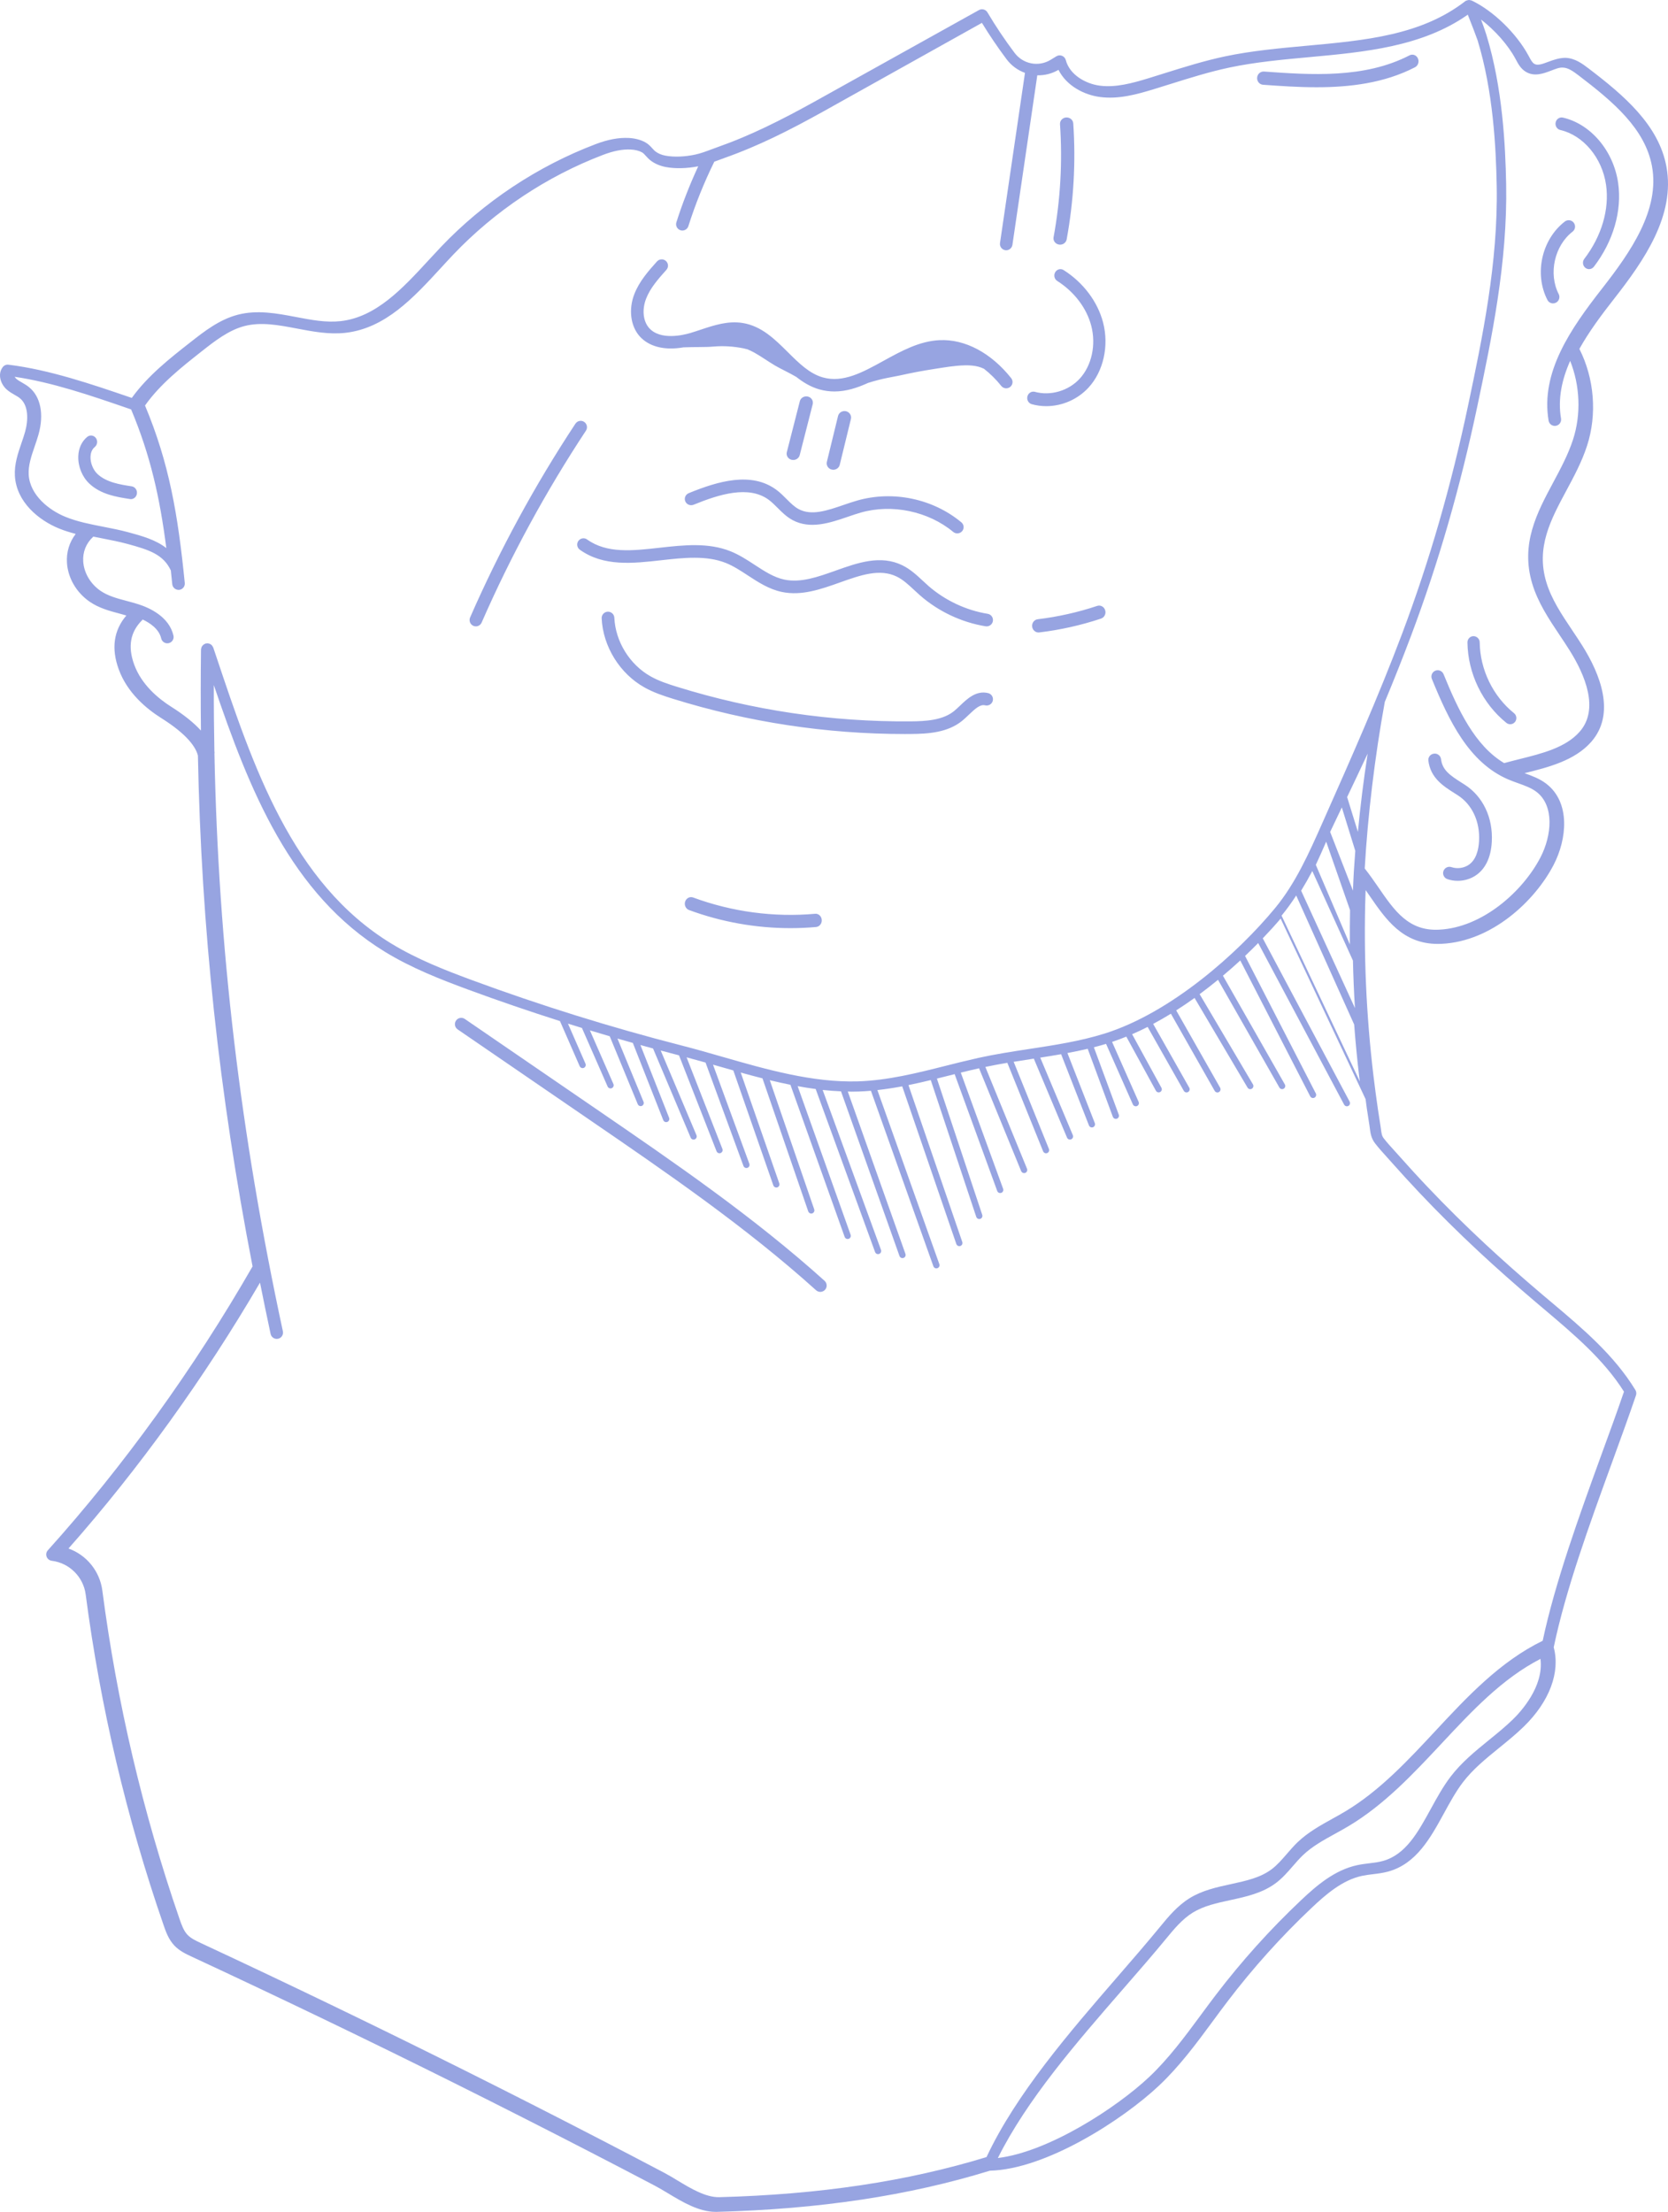 <?xml version="1.0" encoding="UTF-8"?>
<svg width="341px" height="452px" viewBox="0 0 341 452" version="1.1" xmlns="http://www.w3.org/2000/svg" xmlns:xlink="http://www.w3.org/1999/xlink">
    <title>Shape</title>
    <g id="Page-1" stroke="none" stroke-width="1" fill="none" fill-rule="evenodd" fill-opacity="0.5">
        <g id="Home" transform="translate(-1349, -984)" fill="#314AC4" fill-rule="nonzero">
            <path d="M1658.528,1129.745 C1659.071,1130.183 1659.155,1130.98 1658.729,1131.523 C1658.483,1131.837 1658.115,1132 1657.746,1132 C1657.475,1132 1657.197,1131.909 1656.964,1131.725 C1652.064,1127.771 1649.084,1121.627 1649,1115.281 C1648.994,1114.582 1649.543,1114.007 1650.235,1114 C1650.894,1114 1651.495,1114.549 1651.502,1115.248 C1651.579,1120.843 1654.204,1126.261 1658.528,1129.745 Z M1667.978,1010.565 C1672.695,1011.651 1676.541,1016.257 1677.335,1021.769 C1678.051,1026.757 1676.432,1032.268 1672.889,1036.895 C1672.456,1037.458 1672.547,1038.276 1673.089,1038.718 C1673.321,1038.906 1673.592,1039 1673.863,1039 C1674.231,1039 1674.592,1038.832 1674.844,1038.511 C1678.819,1033.321 1680.626,1027.079 1679.806,1021.387 C1678.864,1014.836 1674.225,1009.345 1668.52,1008.031 C1667.849,1007.876 1667.178,1008.319 1667.03,1009.016 C1666.881,1009.72 1667.307,1010.411 1667.978,1010.565 Z M1666.497,1046 C1666.698,1046 1666.899,1045.953 1667.094,1045.852 C1667.731,1045.523 1667.979,1044.736 1667.657,1044.097 C1665.512,1039.923 1666.786,1034.202 1670.492,1031.338 C1671.062,1030.901 1671.169,1030.081 1670.727,1029.509 C1670.291,1028.938 1669.473,1028.83 1668.904,1029.274 C1664.171,1032.931 1662.609,1039.963 1665.344,1045.287 C1665.572,1045.745 1666.028,1046 1666.497,1046 Z M1375.753,1086 C1376.367,1086 1376.897,1085.532 1376.987,1084.875 C1377.084,1084.157 1376.613,1083.493 1375.928,1083.384 C1373.628,1083.032 1370.773,1082.591 1368.938,1080.877 C1368.04,1080.037 1367.465,1078.62 1367.504,1077.346 C1367.523,1076.743 1367.691,1075.903 1368.376,1075.347 C1368.918,1074.9 1369.022,1074.08 1368.595,1073.504 C1368.169,1072.935 1367.381,1072.833 1366.838,1073.274 C1365.708,1074.195 1365.055,1075.612 1365.003,1077.258 C1364.939,1079.325 1365.804,1081.46 1367.271,1082.835 C1369.661,1085.078 1372.937,1085.573 1375.566,1085.98 C1375.631,1085.993 1375.695,1086 1375.753,1086 Z M1683.336,1268.056 C1683.536,1268.383 1683.576,1268.782 1683.456,1269.142 C1681.984,1273.45 1680.333,1277.984 1678.588,1282.779 C1673.914,1295.616 1669.086,1308.88 1666.636,1320.633 C1668.014,1325.72 1665.757,1331.746 1660.523,1336.833 C1658.925,1338.391 1657.174,1339.81 1655.483,1341.181 C1652.706,1343.439 1650.089,1345.563 1648.038,1348.259 C1646.62,1350.131 1645.388,1352.374 1644.203,1354.545 C1641.426,1359.606 1638.563,1364.839 1632.856,1366.444 C1631.778,1366.744 1630.692,1366.877 1629.647,1367.003 C1628.868,1367.097 1628.135,1367.19 1627.416,1367.343 C1623.414,1368.209 1620.025,1371.158 1617.162,1373.862 C1610.929,1379.741 1605.136,1386.187 1599.942,1393.012 C1598.937,1394.33 1597.951,1395.669 1596.966,1397.007 C1593.63,1401.535 1590.174,1406.216 1585.979,1410.171 C1578.435,1417.283 1562.76,1427.324 1551.367,1427.59 C1534.753,1432.704 1516.482,1435.454 1495.52,1436 C1495.447,1436 1495.374,1436 1495.294,1436 C1491.878,1436 1488.529,1433.989 1485.572,1432.211 C1484.633,1431.645 1483.754,1431.119 1482.922,1430.68 C1478.501,1428.356 1474.072,1426.052 1469.631,1423.761 C1460.555,1419.08 1451.34,1414.406 1442.237,1409.865 C1424.498,1401.022 1406.327,1392.28 1388.235,1383.87 C1387.043,1383.317 1385.698,1382.691 1384.652,1381.586 C1383.454,1380.327 1382.888,1378.696 1382.435,1377.384 C1374.871,1355.517 1369.517,1332.785 1366.514,1309.819 C1366.041,1306.237 1363.185,1303.4 1359.576,1302.948 C1359.096,1302.888 1358.697,1302.568 1358.53,1302.115 C1358.364,1301.662 1358.457,1301.156 1358.783,1300.804 C1374.205,1283.678 1388.668,1263.622 1400.633,1242.794 C1393.775,1207.456 1390.146,1173.564 1389.46,1138.4 C1389.047,1136.749 1387.376,1134.138 1381.949,1130.729 C1378.959,1128.851 1375.031,1125.602 1373.279,1120.795 C1371.708,1116.506 1372.247,1112.811 1374.831,1109.781 C1374.398,1109.661 1373.965,1109.528 1373.526,1109.415 C1371.402,1108.849 1369.198,1108.263 1367.287,1106.931 C1364.623,1105.08 1362.905,1102.137 1362.692,1099.061 C1362.539,1096.857 1363.178,1094.793 1364.477,1093.108 C1363.338,1092.808 1362.206,1092.462 1361.101,1092.016 C1356.919,1090.318 1352.351,1086.596 1352.045,1081.229 C1351.912,1078.852 1352.664,1076.655 1353.39,1074.537 C1353.649,1073.778 1353.916,1073.019 1354.129,1072.247 C1354.795,1069.883 1354.868,1066.84 1353.07,1065.382 C1352.764,1065.129 1352.384,1064.909 1351.978,1064.682 C1351.465,1064.389 1350.886,1064.057 1350.373,1063.597 C1349.115,1062.478 1348.462,1060.468 1349.554,1059.029 C1349.834,1058.663 1350.28,1058.463 1350.74,1058.53 C1359.076,1059.542 1367.859,1062.552 1375.61,1065.202 L1375.943,1065.315 C1379.252,1060.741 1383.68,1057.265 1387.975,1053.902 C1390.725,1051.745 1393.848,1049.294 1397.617,1048.316 C1401.606,1047.277 1405.627,1048.043 1409.516,1048.782 C1412.692,1049.388 1415.689,1049.96 1418.665,1049.621 C1425.89,1048.808 1431.323,1042.922 1436.571,1037.229 C1437.436,1036.29 1438.302,1035.351 1439.161,1034.446 C1447.95,1025.23 1458.891,1017.966 1470.803,1013.444 C1473.3,1012.499 1475.497,1012.093 1477.522,1012.193 C1478.82,1012.259 1479.959,1012.559 1480.911,1013.078 C1481.564,1013.431 1481.996,1013.917 1482.376,1014.337 C1482.582,1014.563 1482.775,1014.776 1482.969,1014.929 C1483.515,1015.355 1484.24,1015.668 1485.073,1015.815 C1486.804,1016.134 1489.021,1016.048 1491.159,1015.582 C1492.244,1015.349 1493.296,1014.956 1494.415,1014.536 C1494.808,1014.39 1495.201,1014.243 1495.593,1014.104 C1497.345,1013.484 1499.096,1012.812 1500.814,1012.086 C1503.83,1010.821 1507.04,1009.289 1510.616,1007.418 C1513.832,1005.727 1517.068,1003.916 1520.197,1002.165 L1549.13,986.058 C1549.742,985.725 1550.508,985.924 1550.868,986.524 C1552.552,989.367 1554.417,992.143 1556.408,994.794 C1558.152,997.117 1561.322,997.73 1563.785,996.225 L1564.971,995.499 C1565.317,995.286 1565.75,995.253 1566.123,995.406 C1566.502,995.559 1566.782,995.879 1566.888,996.278 C1567.694,999.361 1571.057,1001.146 1573.833,1001.505 C1577.09,1001.925 1580.426,1001.019 1583.848,999.974 C1584.927,999.641 1585.999,999.308 1587.071,998.969 C1591.086,997.71 1595.241,996.412 1599.456,995.519 C1604.87,994.381 1610.57,993.855 1616.083,993.355 C1628.155,992.25 1639.555,991.211 1648.538,984.253 C1648.584,984.22 1648.631,984.186 1648.677,984.16 C1648.704,984.14 1648.744,984.146 1648.771,984.133 C1648.877,984.08 1648.984,984.053 1649.104,984.033 C1649.157,984.02 1649.217,984 1649.283,984 C1649.397,984 1649.51,984.02 1649.623,984.053 C1649.676,984.067 1649.736,984.06 1649.789,984.08 C1649.803,984.087 1649.816,984.1 1649.829,984.107 C1649.843,984.113 1649.856,984.113 1649.869,984.113 C1654.257,986.191 1659.032,990.825 1661.489,995.386 L1661.595,995.579 C1661.922,996.192 1662.228,996.771 1662.641,997.031 C1663.293,997.437 1664.172,997.144 1665.551,996.625 C1666.596,996.232 1667.781,995.826 1669.013,995.819 C1670.971,995.866 1672.562,997.071 1673.721,997.956 C1680.939,1003.443 1688.11,1009.516 1689.682,1018.065 C1691.513,1028.033 1685.107,1037.236 1678.961,1045.086 C1676.371,1048.389 1673.834,1051.798 1671.883,1055.3 C1674.939,1061.326 1675.539,1068.684 1673.448,1075.103 C1672.389,1078.366 1670.771,1081.369 1669.213,1084.272 C1666.01,1090.232 1662.994,1095.865 1665.111,1102.923 C1666.177,1106.465 1668.247,1109.555 1670.438,1112.824 C1671.124,1113.85 1671.81,1114.868 1672.462,1115.907 C1676.118,1121.713 1679.401,1129.85 1674.274,1135.637 C1670.898,1139.452 1665.471,1140.81 1660.67,1142.002 C1662.181,1142.542 1663.746,1143.108 1665.111,1144.153 C1670.085,1147.975 1669.373,1155.433 1666.616,1160.746 C1662.761,1168.171 1653.958,1176.381 1643.743,1176.873 C1643.477,1176.887 1643.217,1176.893 1642.958,1176.893 C1635.76,1176.893 1632.33,1171.906 1629.008,1167.079 C1628.741,1166.686 1628.462,1166.293 1628.189,1165.9 C1628.182,1166.153 1628.162,1166.413 1628.155,1166.666 C1627.756,1178.938 1628.302,1191.429 1629.78,1203.788 C1630.053,1206.078 1630.366,1208.402 1630.699,1210.693 C1630.865,1211.818 1631.039,1212.936 1631.218,1214.055 C1631.258,1214.301 1631.285,1214.535 1631.318,1214.768 C1631.431,1215.647 1631.505,1216.126 1631.871,1216.599 C1632.517,1217.438 1633.263,1218.263 1633.988,1219.056 C1634.281,1219.375 1634.568,1219.695 1634.854,1220.015 C1636.818,1222.225 1638.823,1224.423 1640.827,1226.533 C1644.596,1230.509 1648.611,1234.477 1652.753,1238.326 C1656.302,1241.622 1660.097,1244.984 1664.365,1248.6 L1666.27,1250.205 C1672.522,1255.472 1678.995,1260.925 1683.336,1268.056 Z M1628.6,1138 C1627.207,1140.981 1625.807,1143.943 1624.4,1146.885 L1626.605,1154 C1627.095,1148.78 1627.767,1143.377 1628.6,1138 Z M1621.393,1153.04 L1621.106,1153.639 C1621.05,1153.763 1620.987,1153.88 1620.931,1154.004 L1625.593,1166 C1625.642,1164.723 1625.698,1163.426 1625.775,1162.097 C1625.775,1162.097 1625.775,1162.097 1625.775,1162.09 C1625.859,1160.709 1625.957,1159.302 1626.069,1157.875 L1623.318,1149 C1622.681,1150.349 1622.037,1151.698 1621.393,1153.04 Z M1618,1160.731 L1624.962,1177 C1624.943,1174.661 1624.955,1172.322 1625,1169.996 L1620.119,1156 C1619.438,1157.579 1618.738,1159.159 1618,1160.731 Z M1615,1166.017 L1626,1190 C1625.795,1186.759 1625.665,1183.526 1625.59,1180.298 L1617.283,1162 C1616.566,1163.359 1615.807,1164.698 1615,1166.017 Z M1611,1171.113 L1627,1205 C1626.967,1204.719 1626.92,1204.438 1626.886,1204.157 C1626.458,1200.566 1626.117,1196.968 1625.842,1193.363 L1613.991,1167 C1613.074,1168.418 1612.084,1169.795 1611,1171.113 Z M1651.781,988 C1652.406,989.654 1652.878,991.134 1652.885,991.168 C1656.179,1001.911 1656.758,1013.687 1656.911,1021.61 C1657.217,1037.634 1653.93,1053.219 1651.029,1066.97 C1647.509,1083.668 1643.064,1099.059 1637.435,1114.017 C1635.745,1118.505 1633.955,1122.986 1632.105,1127.434 C1630.056,1138.644 1628.605,1150.767 1628,1161.477 C1628.978,1162.717 1629.89,1164.018 1630.761,1165.285 C1634.075,1170.113 1636.963,1174.321 1643.231,1173.981 C1652.007,1173.554 1660.284,1166.232 1663.924,1159.216 C1666.279,1154.682 1666.765,1148.633 1663.139,1145.839 C1662.081,1145.026 1660.757,1144.552 1659.359,1144.052 C1658.674,1143.805 1657.995,1143.565 1657.33,1143.278 C1649.246,1139.804 1645.193,1131.228 1641.727,1122.746 C1641.461,1122.086 1641.773,1121.332 1642.432,1121.059 C1643.091,1120.792 1643.843,1121.105 1644.115,1121.766 C1647.083,1129.041 1650.496,1136.356 1656.505,1139.944 C1657.49,1139.671 1658.514,1139.411 1659.572,1139.144 C1664.243,1137.984 1669.074,1136.783 1671.928,1133.542 C1675.994,1128.941 1673.053,1121.939 1669.866,1116.871 C1669.227,1115.85 1668.555,1114.85 1667.883,1113.843 C1665.68,1110.556 1663.405,1107.155 1662.234,1103.233 C1659.812,1095.144 1663.225,1088.763 1666.532,1082.594 C1668.036,1079.787 1669.593,1076.879 1670.584,1073.832 C1672.261,1068.663 1672.021,1062.815 1669.999,1057.747 C1668.302,1061.568 1667.45,1065.496 1668.129,1069.53 C1668.249,1070.237 1667.776,1070.897 1667.071,1071.017 C1666.998,1071.031 1666.925,1071.037 1666.858,1071.037 C1666.239,1071.037 1665.694,1070.591 1665.587,1069.957 C1663.93,1060.074 1670.079,1051.205 1676.519,1042.969 C1682.315,1035.554 1688.37,1026.898 1686.726,1017.975 C1685.322,1010.32 1678.842,1004.832 1671.749,999.43 C1670.611,998.563 1669.579,997.843 1668.541,997.816 C1667.803,997.743 1666.945,998.116 1666.046,998.456 C1664.523,999.03 1662.626,999.743 1660.863,998.63 C1659.878,998.01 1659.346,997.009 1658.92,996.209 L1658.82,996.022 C1657.27,993.141 1654.589,990.154 1651.781,988 Z M1362.347,1089.606 C1364.813,1090.613 1367.42,1091.117 1370.174,1091.654 C1371.845,1091.977 1373.576,1092.319 1375.26,1092.776 C1378,1093.522 1380.794,1094.287 1383,1096 C1381.677,1085.683 1379.758,1077.079 1375.808,1067.67 L1375.106,1067.428 C1367.513,1064.815 1359.673,1062.122 1352,1061 C1352.08,1061.141 1352.194,1061.282 1352.328,1061.403 C1352.648,1061.692 1353.069,1061.934 1353.517,1062.189 C1353.992,1062.464 1354.486,1062.746 1354.954,1063.136 C1357.314,1065.064 1358.029,1068.67 1356.873,1072.788 C1356.645,1073.607 1356.365,1074.42 1356.084,1075.232 C1355.402,1077.22 1354.76,1079.101 1354.867,1080.995 C1355.108,1085.193 1359.045,1088.263 1362.347,1089.606 Z M1390.079,1133.294 C1390.019,1127.808 1390.019,1122.295 1390.092,1116.735 C1390.092,1116.722 1390.099,1116.709 1390.099,1116.695 C1390.106,1116.595 1390.132,1116.495 1390.165,1116.402 C1390.185,1116.342 1390.192,1116.275 1390.219,1116.215 C1390.272,1116.102 1390.345,1116.009 1390.431,1115.915 C1390.458,1115.889 1390.471,1115.855 1390.498,1115.829 C1390.591,1115.742 1390.704,1115.675 1390.824,1115.615 C1390.857,1115.595 1390.883,1115.575 1390.917,1115.562 C1390.937,1115.555 1390.95,1115.535 1390.97,1115.529 C1391.056,1115.502 1391.143,1115.509 1391.229,1115.495 C1391.289,1115.489 1391.342,1115.462 1391.402,1115.462 C1391.415,1115.462 1391.428,1115.469 1391.442,1115.469 C1391.535,1115.475 1391.615,1115.502 1391.701,1115.522 C1391.781,1115.542 1391.854,1115.549 1391.927,1115.582 C1392,1115.615 1392.053,1115.669 1392.12,1115.715 C1392.186,1115.769 1392.266,1115.809 1392.319,1115.869 C1392.366,1115.922 1392.399,1115.989 1392.432,1116.049 C1392.485,1116.129 1392.545,1116.209 1392.578,1116.302 C1392.585,1116.315 1392.592,1116.322 1392.598,1116.335 L1393.137,1117.935 C1400.788,1140.78 1408.698,1164.398 1428.946,1176.79 C1434.257,1180.036 1440.08,1182.296 1445.591,1184.329 C1459.523,1189.469 1473.888,1193.942 1488.28,1197.635 C1491.045,1198.341 1493.903,1199.161 1496.662,1199.955 C1505.755,1202.568 1515.155,1205.254 1524.394,1204.981 C1530.497,1204.787 1536.506,1203.274 1542.309,1201.808 C1544.483,1201.261 1546.736,1200.694 1548.976,1200.195 C1552.439,1199.428 1555.989,1198.888 1559.419,1198.361 C1564.524,1197.581 1569.809,1196.781 1574.788,1195.222 C1588.428,1190.962 1602.108,1178.736 1609.679,1169.564 C1613.874,1164.484 1616.619,1158.298 1619.278,1152.312 L1619.551,1151.699 C1625.088,1139.24 1630.805,1126.354 1635.684,1113.389 C1641.261,1098.557 1645.668,1083.298 1649.158,1066.733 C1652.029,1053.121 1655.28,1037.696 1654.981,1021.97 C1654.835,1014.204 1654.27,1002.679 1651.079,992.253 C1650.939,991.82 1649.796,988.8 1649.071,987 C1639.719,993.566 1627.993,994.639 1616.639,995.679 C1611.208,996.179 1605.591,996.692 1600.333,997.806 C1596.245,998.672 1592.164,999.952 1588.209,1001.192 C1587.132,1001.532 1586.055,1001.872 1584.971,1002.199 C1581.275,1003.332 1577.653,1004.312 1573.897,1003.825 C1570.66,1003.412 1567.024,1001.545 1565.395,998.272 C1564.032,999.072 1562.537,999.426 1561.061,999.386 L1555.976,1034.036 C1555.883,1034.676 1555.331,1035.142 1554.706,1035.142 C1554.646,1035.142 1554.58,1035.136 1554.52,1035.129 C1553.815,1035.022 1553.33,1034.369 1553.437,1033.663 L1558.542,998.892 C1557.093,998.366 1555.776,997.439 1554.779,996.106 C1552.991,993.719 1551.296,991.22 1549.741,988.673 L1521.948,1004.192 C1518.811,1005.952 1515.567,1007.778 1512.323,1009.485 C1508.687,1011.398 1505.423,1012.958 1502.339,1014.251 C1500.584,1014.991 1498.782,1015.691 1496.988,1016.324 C1496.609,1016.457 1496.23,1016.604 1495.851,1016.744 C1495.585,1016.844 1495.306,1016.937 1495.033,1017.037 C1492.946,1021.277 1491.158,1025.71 1489.729,1030.21 C1489.556,1030.756 1489.051,1031.109 1488.506,1031.109 C1488.373,1031.109 1488.246,1031.089 1488.113,1031.049 C1487.435,1030.829 1487.063,1030.11 1487.276,1029.43 C1488.512,1025.537 1490.021,1021.704 1491.743,1017.984 C1489.45,1018.431 1487.083,1018.497 1485.169,1018.144 C1483.926,1017.917 1482.809,1017.437 1481.938,1016.744 C1481.573,1016.451 1481.28,1016.131 1481.027,1015.851 C1480.748,1015.537 1480.509,1015.271 1480.243,1015.131 C1479.632,1014.798 1478.867,1014.604 1477.956,1014.558 C1476.308,1014.471 1474.453,1014.824 1472.3,1015.644 C1460.766,1020.037 1450.177,1027.09 1441.662,1036.036 C1440.811,1036.929 1439.96,1037.856 1439.103,1038.789 C1433.539,1044.835 1427.789,1051.088 1419.62,1052.014 C1416.256,1052.388 1412.932,1051.754 1409.709,1051.141 C1405.946,1050.428 1402.383,1049.748 1398.96,1050.634 C1395.716,1051.481 1392.824,1053.754 1390.278,1055.761 C1386.077,1059.067 1381.75,1062.487 1378.646,1066.866 C1383.578,1078.639 1385.379,1089.124 1386.775,1103.13 C1386.848,1103.836 1386.33,1104.47 1385.625,1104.543 C1385.585,1104.543 1385.539,1104.543 1385.499,1104.543 C1384.848,1104.543 1384.283,1104.043 1384.216,1103.383 C1384.123,1102.43 1384.023,1101.49 1383.924,1100.57 C1382.381,1097.297 1379.516,1096.364 1374.996,1095.137 C1373.408,1094.71 1371.732,1094.384 1370.117,1094.064 C1369.439,1093.931 1368.748,1093.797 1368.063,1093.657 C1368.043,1093.677 1368.037,1093.704 1368.017,1093.724 C1366.594,1095.037 1365.883,1096.824 1366.016,1098.77 C1366.175,1101.077 1367.478,1103.29 1369.499,1104.703 C1371.041,1105.776 1372.929,1106.283 1374.923,1106.809 C1375.721,1107.023 1376.525,1107.236 1377.31,1107.489 C1379.596,1108.223 1383.571,1110.029 1384.462,1113.882 C1384.622,1114.575 1384.189,1115.269 1383.498,1115.429 C1383.398,1115.449 1383.299,1115.462 1383.206,1115.462 C1382.621,1115.462 1382.089,1115.062 1381.956,1114.462 C1381.511,1112.549 1379.689,1111.316 1378.16,1110.596 C1378.134,1110.629 1378.121,1110.676 1378.087,1110.702 C1375.628,1113.136 1375.089,1116.115 1376.432,1119.808 C1377.934,1123.935 1381.398,1126.788 1384.043,1128.454 C1386.616,1130.081 1388.63,1131.701 1390.079,1133.294 Z M1663.925,1323 C1656.09,1327.048 1650.043,1333.524 1643.656,1340.353 C1637.928,1346.478 1632.007,1352.808 1624.697,1357.175 C1623.813,1357.699 1622.909,1358.203 1621.999,1358.701 C1619.567,1360.041 1617.261,1361.309 1615.374,1363.107 C1614.656,1363.791 1614.011,1364.534 1613.32,1365.33 C1612.283,1366.525 1611.214,1367.766 1609.878,1368.774 C1607.107,1370.871 1603.751,1371.594 1600.508,1372.298 C1597.71,1372.902 1595.072,1373.479 1592.839,1374.853 C1590.693,1376.18 1588.971,1378.264 1587.456,1380.108 C1584.712,1383.44 1581.775,1386.817 1578.664,1390.387 C1568.976,1401.529 1558.968,1413.036 1553,1425 C1563.42,1423.739 1577.289,1414.688 1583.894,1408.477 C1587.915,1404.694 1591.284,1400.122 1594.547,1395.703 C1595.537,1394.356 1596.534,1393.015 1597.544,1391.688 C1602.814,1384.78 1608.688,1378.25 1615.008,1372.291 C1618.118,1369.358 1621.826,1366.146 1626.471,1365.151 C1627.302,1364.972 1628.126,1364.872 1628.93,1364.773 C1629.92,1364.653 1630.857,1364.541 1631.741,1364.288 C1636.393,1362.981 1638.878,1358.455 1641.503,1353.664 C1642.733,1351.421 1644.009,1349.099 1645.544,1347.082 C1647.776,1344.149 1650.634,1341.826 1653.398,1339.583 C1655.04,1338.249 1656.741,1336.876 1658.256,1335.402 C1659.858,1333.856 1664.656,1328.667 1663.925,1323 Z M1681,1268.391 C1676.887,1261.857 1670.755,1256.681 1664.822,1251.665 L1662.915,1250.053 C1658.629,1246.41 1654.809,1243.019 1651.241,1239.696 C1647.062,1235.806 1643.022,1231.802 1639.222,1227.786 C1637.209,1225.654 1635.182,1223.443 1633.202,1221.205 C1632.923,1220.891 1632.644,1220.578 1632.359,1220.265 C1631.601,1219.433 1630.824,1218.567 1630.113,1217.648 C1629.302,1216.595 1629.163,1215.516 1629.043,1214.563 C1629.017,1214.357 1628.99,1214.144 1628.957,1213.931 C1628.777,1212.798 1628.598,1211.666 1628.432,1210.534 C1628.339,1209.894 1628.266,1209.248 1628.173,1208.609 L1610.812,1171.72 C1609.702,1173.025 1608.48,1174.371 1607.157,1175.75 L1624.917,1209.128 C1625.083,1209.441 1624.964,1209.834 1624.651,1210.001 C1624.552,1210.054 1624.452,1210.074 1624.352,1210.074 C1624.12,1210.074 1623.901,1209.947 1623.788,1209.734 L1606.221,1176.715 C1605.364,1177.588 1604.46,1178.467 1603.536,1179.347 L1618.001,1207.443 C1618.16,1207.756 1618.04,1208.149 1617.722,1208.315 C1617.629,1208.362 1617.529,1208.389 1617.429,1208.389 C1617.197,1208.389 1616.971,1208.262 1616.858,1208.042 L1602.56,1180.272 C1601.424,1181.318 1600.234,1182.364 1599.012,1183.39 L1611.669,1205.604 C1611.848,1205.917 1611.735,1206.31 1611.43,1206.484 C1611.33,1206.544 1611.217,1206.57 1611.111,1206.57 C1610.885,1206.57 1610.672,1206.45 1610.553,1206.244 L1598.009,1184.229 C1596.786,1185.228 1595.53,1186.207 1594.248,1187.16 L1605.151,1205.598 C1605.33,1205.904 1605.231,1206.297 1604.925,1206.484 C1604.819,1206.544 1604.706,1206.577 1604.599,1206.577 C1604.38,1206.577 1604.168,1206.464 1604.048,1206.264 L1593.211,1187.933 C1591.982,1188.812 1590.733,1189.665 1589.458,1190.477 L1598.44,1206.284 C1598.613,1206.59 1598.507,1206.99 1598.201,1207.163 C1598.102,1207.223 1597.989,1207.25 1597.882,1207.25 C1597.656,1207.25 1597.444,1207.13 1597.324,1206.923 L1588.375,1191.157 C1587.179,1191.896 1585.969,1192.582 1584.747,1193.241 L1592.128,1206.277 C1592.301,1206.59 1592.195,1206.983 1591.889,1207.156 C1591.79,1207.216 1591.677,1207.243 1591.57,1207.243 C1591.344,1207.243 1591.132,1207.123 1591.012,1206.917 L1583.617,1193.854 C1582.568,1194.394 1581.511,1194.887 1580.448,1195.346 L1586.435,1206.284 C1586.607,1206.597 1586.494,1206.99 1586.182,1207.156 C1586.082,1207.21 1585.976,1207.236 1585.876,1207.236 C1585.65,1207.236 1585.431,1207.116 1585.312,1206.903 L1579.259,1195.839 C1578.289,1196.232 1577.319,1196.599 1576.349,1196.918 L1581.777,1209.168 C1581.923,1209.494 1581.777,1209.874 1581.451,1210.021 C1581.365,1210.061 1581.279,1210.074 1581.192,1210.074 C1580.946,1210.074 1580.707,1209.934 1580.601,1209.694 L1575.12,1197.318 C1574.296,1197.564 1573.465,1197.798 1572.628,1198.011 L1577.717,1211.786 C1577.844,1212.119 1577.671,1212.492 1577.339,1212.612 C1577.266,1212.638 1577.186,1212.652 1577.113,1212.652 C1576.854,1212.652 1576.608,1212.492 1576.508,1212.232 L1571.366,1198.324 C1569.99,1198.65 1568.602,1198.937 1567.22,1199.19 L1572.821,1213.511 C1572.954,1213.844 1572.788,1214.217 1572.455,1214.35 C1572.376,1214.384 1572.296,1214.397 1572.223,1214.397 C1571.964,1214.397 1571.724,1214.244 1571.625,1213.991 L1565.931,1199.43 C1564.502,1199.683 1563.08,1199.909 1561.665,1200.129 L1568.329,1215.976 C1568.469,1216.302 1568.316,1216.682 1567.984,1216.822 C1567.904,1216.855 1567.818,1216.875 1567.731,1216.875 C1567.479,1216.875 1567.24,1216.728 1567.14,1216.482 L1560.35,1200.335 C1560.184,1200.362 1560.011,1200.389 1559.845,1200.415 C1558.649,1200.595 1557.44,1200.788 1556.23,1200.982 L1563.439,1218.793 C1563.572,1219.126 1563.413,1219.499 1563.087,1219.633 C1563.007,1219.666 1562.928,1219.679 1562.848,1219.679 C1562.595,1219.679 1562.356,1219.526 1562.25,1219.273 L1554.935,1201.188 C1553.427,1201.441 1551.925,1201.721 1550.443,1202.034 L1558.961,1222.843 C1559.094,1223.17 1558.941,1223.549 1558.609,1223.682 C1558.529,1223.716 1558.45,1223.729 1558.363,1223.729 C1558.111,1223.729 1557.872,1223.576 1557.765,1223.329 L1549.154,1202.307 C1547.905,1202.587 1546.663,1202.887 1545.42,1203.193 L1554.078,1226.94 C1554.197,1227.273 1554.031,1227.646 1553.692,1227.766 C1553.619,1227.792 1553.546,1227.806 1553.473,1227.806 C1553.207,1227.806 1552.962,1227.646 1552.869,1227.379 L1544.165,1203.506 C1543.773,1203.606 1543.374,1203.699 1542.989,1203.799 C1542.178,1204.006 1541.361,1204.206 1540.537,1204.412 L1549.806,1232.262 C1549.919,1232.602 1549.739,1232.968 1549.4,1233.081 C1549.334,1233.101 1549.261,1233.114 1549.194,1233.114 C1548.922,1233.114 1548.676,1232.941 1548.583,1232.675 L1539.281,1204.718 C1537.773,1205.085 1536.258,1205.431 1534.723,1205.744 L1545.726,1237.804 C1545.839,1238.144 1545.666,1238.51 1545.327,1238.623 C1545.261,1238.65 1545.188,1238.656 1545.121,1238.656 C1544.856,1238.656 1544.603,1238.49 1544.51,1238.223 L1533.448,1205.997 C1531.773,1206.31 1530.079,1206.57 1528.372,1206.763 L1541.035,1242.333 C1541.155,1242.666 1540.982,1243.039 1540.643,1243.159 C1540.57,1243.186 1540.497,1243.199 1540.424,1243.199 C1540.158,1243.199 1539.912,1243.033 1539.819,1242.773 L1527.05,1206.903 C1526.212,1206.977 1525.369,1207.03 1524.525,1207.056 C1524.04,1207.07 1523.548,1207.083 1523.063,1207.083 C1522.817,1207.083 1522.565,1207.063 1522.319,1207.056 L1534.106,1240.235 C1534.225,1240.575 1534.052,1240.941 1533.714,1241.061 C1533.64,1241.088 1533.567,1241.101 1533.494,1241.101 C1533.229,1241.101 1532.983,1240.935 1532.89,1240.675 L1520.93,1207.017 C1519.681,1206.963 1518.432,1206.87 1517.183,1206.737 L1529.109,1239.422 C1529.229,1239.756 1529.063,1240.129 1528.724,1240.248 C1528.651,1240.275 1528.578,1240.288 1528.505,1240.288 C1528.239,1240.288 1527.993,1240.129 1527.9,1239.862 L1515.755,1206.544 C1514.525,1206.384 1513.296,1206.184 1512.067,1205.957 L1522.897,1236.332 C1523.017,1236.665 1522.844,1237.038 1522.505,1237.158 C1522.432,1237.184 1522.359,1237.198 1522.286,1237.198 C1522.02,1237.198 1521.774,1237.031 1521.681,1236.771 L1510.592,1205.678 C1509.184,1205.391 1507.775,1205.085 1506.373,1204.745 L1515.456,1231.136 C1515.569,1231.469 1515.396,1231.842 1515.057,1231.955 C1514.99,1231.982 1514.917,1231.989 1514.844,1231.989 C1514.579,1231.989 1514.326,1231.822 1514.233,1231.556 L1504.878,1204.365 C1503.39,1203.986 1501.908,1203.586 1500.433,1203.18 L1508.313,1225.821 C1508.433,1226.16 1508.253,1226.527 1507.915,1226.64 C1507.848,1226.667 1507.775,1226.673 1507.702,1226.673 C1507.436,1226.673 1507.19,1226.507 1507.097,1226.24 L1498.918,1202.747 C1497.942,1202.467 1496.965,1202.187 1495.995,1201.914 C1495.59,1201.801 1495.178,1201.681 1494.766,1201.568 L1502.194,1221.824 C1502.314,1222.157 1502.147,1222.53 1501.815,1222.65 C1501.742,1222.677 1501.669,1222.69 1501.596,1222.69 C1501.337,1222.69 1501.084,1222.53 1500.991,1222.27 L1493.238,1201.135 C1491.942,1200.768 1490.653,1200.415 1489.364,1200.069 L1496.686,1218.787 C1496.819,1219.12 1496.653,1219.493 1496.321,1219.626 C1496.241,1219.659 1496.161,1219.672 1496.088,1219.672 C1495.829,1219.672 1495.59,1219.519 1495.49,1219.266 L1487.816,1199.663 C1487.776,1199.649 1487.73,1199.636 1487.683,1199.629 C1486.481,1199.323 1485.278,1198.997 1484.075,1198.677 L1491.384,1215.982 C1491.524,1216.309 1491.371,1216.688 1491.045,1216.828 C1490.965,1216.862 1490.879,1216.882 1490.793,1216.882 C1490.54,1216.882 1490.301,1216.735 1490.201,1216.488 L1482.507,1198.264 C1481.644,1198.031 1480.787,1197.791 1479.923,1197.551 L1485.79,1212.425 C1485.923,1212.758 1485.756,1213.131 1485.431,1213.265 C1485.351,1213.298 1485.271,1213.311 1485.192,1213.311 C1484.933,1213.311 1484.693,1213.158 1484.594,1212.905 L1478.375,1197.125 C1477.325,1196.832 1476.275,1196.532 1475.232,1196.232 L1480.561,1209.148 C1480.694,1209.481 1480.541,1209.854 1480.215,1209.994 C1480.136,1210.027 1480.049,1210.041 1479.969,1210.041 C1479.717,1210.041 1479.478,1209.887 1479.378,1209.641 L1473.651,1195.766 C1472.295,1195.373 1470.947,1194.973 1469.598,1194.56 L1474.402,1205.518 C1474.548,1205.844 1474.395,1206.224 1474.069,1206.37 C1473.983,1206.404 1473.897,1206.424 1473.81,1206.424 C1473.564,1206.424 1473.325,1206.277 1473.219,1206.037 L1467.97,1194.067 C1467.013,1193.774 1466.063,1193.481 1465.113,1193.182 L1468.694,1201.368 C1468.834,1201.694 1468.688,1202.074 1468.362,1202.221 C1468.276,1202.254 1468.189,1202.274 1468.103,1202.274 C1467.857,1202.274 1467.618,1202.127 1467.512,1201.888 L1463.479,1192.662 C1457.187,1190.657 1450.935,1188.525 1444.776,1186.254 C1439.148,1184.176 1433.195,1181.871 1427.687,1178.501 C1408.366,1166.677 1399.988,1145.415 1392.712,1124 C1392.699,1128.549 1392.746,1133.066 1392.832,1137.569 C1392.832,1137.582 1392.845,1137.602 1392.845,1137.615 C1392.872,1137.755 1392.859,1137.888 1392.839,1138.021 C1393.623,1177.675 1398.141,1215.696 1406.831,1256.048 C1406.984,1256.748 1406.539,1257.434 1405.848,1257.58 C1405.755,1257.6 1405.662,1257.607 1405.575,1257.607 C1404.984,1257.607 1404.446,1257.194 1404.32,1256.588 C1403.562,1253.078 1402.851,1249.587 1402.154,1246.11 C1390.799,1265.547 1377.345,1284.238 1363,1300.444 C1366.674,1301.756 1369.398,1305.04 1369.923,1309.037 C1372.893,1331.838 1378.202,1354.405 1385.69,1376.114 C1386.161,1377.479 1386.58,1378.592 1387.331,1379.384 C1388.035,1380.13 1389.098,1380.623 1390.128,1381.103 C1408.206,1389.522 1426.352,1398.282 1444.078,1407.134 C1453.174,1411.677 1462.382,1416.36 1471.445,1421.049 C1475.877,1423.34 1480.308,1425.652 1484.72,1427.976 C1485.617,1428.449 1486.527,1428.996 1487.497,1429.582 C1490.215,1431.22 1493.258,1433.052 1496.028,1433 C1516.552,1432.459 1534.431,1429.775 1550.683,1424.806 C1556.709,1411.93 1567.698,1399.234 1577.418,1388.01 C1580.515,1384.44 1583.438,1381.063 1586.162,1377.746 C1587.81,1375.741 1589.67,1373.476 1592.175,1371.917 C1594.779,1370.299 1597.763,1369.652 1600.653,1369.026 C1603.762,1368.347 1606.699,1367.714 1609.018,1365.949 C1610.134,1365.103 1611.071,1364.011 1612.067,1362.865 C1612.765,1362.059 1613.483,1361.22 1614.287,1360.454 C1616.413,1358.422 1618.971,1357.01 1621.442,1355.638 C1622.326,1355.151 1623.203,1354.665 1624.06,1354.146 C1631.056,1349.956 1636.85,1343.734 1642.451,1337.719 C1648.949,1330.739 1655.673,1323.538 1664.383,1319.295 C1666.895,1307.425 1671.898,1293.623 1676.336,1281.414 C1678.017,1276.838 1679.591,1272.501 1681,1268.391 Z M1471.086,1210.768 L1444.024,1192.226 C1443.436,1191.824 1442.627,1191.972 1442.226,1192.56 C1441.825,1193.149 1441.972,1193.958 1442.56,1194.36 L1469.622,1212.902 C1485.295,1223.638 1501.504,1234.749 1515.834,1247.666 C1516.082,1247.886 1516.389,1248 1516.703,1248 C1517.058,1248 1517.412,1247.853 1517.666,1247.572 C1518.148,1247.043 1518.101,1246.221 1517.573,1245.739 C1503.109,1232.709 1486.833,1221.558 1471.086,1210.768 Z M1488.735,1054.982 C1491.064,1054.883 1493.186,1054.976 1494.861,1054.823 C1496.923,1054.644 1498.998,1054.783 1501.027,1055.194 C1501.287,1055.247 1501.548,1055.32 1501.808,1055.386 C1502.275,1055.585 1502.736,1055.797 1503.183,1056.042 C1504.631,1056.851 1505.979,1057.831 1507.407,1058.679 C1508.595,1059.382 1510.323,1060.157 1511.791,1061.025 C1513.2,1062.138 1514.728,1063.066 1516.51,1063.576 C1517.551,1063.867 1518.572,1064 1519.579,1064 C1521.962,1064 1524.244,1063.265 1526.466,1062.251 C1529.436,1061.297 1531.685,1061.012 1532.906,1060.74 C1535.222,1060.223 1537.558,1059.773 1539.9,1059.415 C1542.009,1059.09 1544.138,1058.699 1546.273,1058.66 C1547.207,1058.64 1548.148,1058.699 1549.056,1058.944 C1549.443,1059.051 1549.817,1059.19 1550.17,1059.369 C1551.418,1060.349 1552.613,1061.509 1553.694,1062.867 C1554.134,1063.424 1554.948,1063.516 1555.509,1063.079 C1556.07,1062.642 1556.163,1061.833 1555.723,1061.277 C1551.612,1056.109 1546.286,1053.273 1541.094,1053.511 C1536.957,1053.697 1533.233,1055.751 1529.623,1057.739 C1525.372,1060.078 1521.354,1062.297 1517.217,1061.124 C1514.481,1060.349 1512.332,1058.216 1510.063,1055.963 C1507.434,1053.352 1504.718,1050.649 1500.88,1050.013 C1497.844,1049.509 1494.981,1050.463 1492.212,1051.384 C1491.518,1051.616 1490.824,1051.848 1490.129,1052.054 C1488.728,1052.471 1483.97,1053.624 1481.688,1051.013 C1480.46,1049.609 1480.226,1047.263 1481.087,1045.037 C1481.941,1042.83 1483.616,1040.955 1485.238,1039.14 C1485.712,1038.61 1485.665,1037.801 1485.131,1037.324 C1484.597,1036.854 1483.783,1036.9 1483.309,1037.43 C1481.614,1039.325 1479.699,1041.466 1478.678,1044.109 C1477.477,1047.217 1477.897,1050.583 1479.739,1052.69 C1481.661,1054.863 1484.871,1055.658 1488.735,1054.982 Z M1559.939,1066.602 C1560.908,1066.872 1561.903,1067 1562.891,1067 C1566.102,1067 1569.288,1065.645 1571.536,1063.205 C1574.585,1059.895 1575.755,1054.664 1574.508,1049.891 C1573.397,1045.644 1570.463,1041.741 1566.445,1039.192 C1565.857,1038.815 1565.082,1039.01 1564.726,1039.624 C1564.364,1040.237 1564.552,1041.046 1565.146,1041.417 C1568.622,1043.628 1571.155,1046.965 1572.091,1050.572 C1573.112,1054.482 1572.182,1058.729 1569.727,1061.391 C1567.44,1063.872 1563.764,1064.951 1560.572,1064.074 C1559.9,1063.892 1559.222,1064.31 1559.041,1065.005 C1558.866,1065.706 1559.267,1066.42 1559.939,1066.602 Z M1565.488,1033.98 C1565.565,1033.993 1565.649,1034 1565.726,1034 C1566.37,1034 1566.944,1033.558 1567.063,1032.928 C1568.498,1025.113 1568.953,1017.137 1568.414,1009.215 C1568.365,1008.497 1567.721,1007.968 1566.972,1008.002 C1566.223,1008.048 1565.656,1008.665 1565.705,1009.382 C1566.23,1017.097 1565.789,1024.865 1564.389,1032.479 C1564.256,1033.189 1564.753,1033.859 1565.488,1033.98 Z M1467.24,1094.541 C1466.827,1095.121 1466.96,1095.927 1467.54,1096.34 C1472.403,1099.812 1478.365,1099.139 1484.134,1098.493 C1488.697,1097.98 1493.414,1097.453 1497.397,1099.046 C1498.943,1099.666 1500.369,1100.599 1501.874,1101.585 C1503.999,1102.971 1506.198,1104.41 1508.822,1104.963 C1512.873,1105.823 1516.863,1104.397 1520.727,1103.024 C1524.904,1101.538 1528.847,1100.132 1532.331,1101.831 C1533.63,1102.464 1534.73,1103.491 1535.895,1104.577 C1536.288,1104.943 1536.688,1105.316 1537.095,1105.67 C1540.832,1108.948 1545.595,1111.194 1550.505,1111.987 C1550.571,1112 1550.644,1112 1550.711,1112 C1551.331,1112 1551.884,1111.547 1551.983,1110.914 C1552.097,1110.207 1551.617,1109.548 1550.918,1109.435 C1546.481,1108.715 1542.177,1106.682 1538.793,1103.724 C1538.407,1103.384 1538.034,1103.037 1537.654,1102.684 C1536.402,1101.518 1535.103,1100.312 1533.457,1099.512 C1529.007,1097.347 1524.357,1098.999 1519.861,1100.599 C1516.177,1101.911 1512.693,1103.144 1509.355,1102.444 C1507.203,1101.991 1505.298,1100.745 1503.286,1099.432 C1501.741,1098.419 1500.142,1097.38 1498.357,1096.66 C1493.773,1094.821 1488.724,1095.388 1483.841,1095.934 C1478.312,1096.554 1473.089,1097.147 1469.032,1094.248 C1468.459,1093.822 1467.653,1093.962 1467.24,1094.541 Z M1573.296,1107.821 C1569.353,1109.137 1565.269,1110.047 1561.157,1110.544 C1560.442,1110.628 1559.922,1111.3 1560.01,1112.042 C1560.084,1112.735 1560.651,1113.246 1561.306,1113.246 C1561.353,1113.246 1561.407,1113.246 1561.454,1113.239 C1565.741,1112.728 1569.994,1111.776 1574.092,1110.411 C1574.781,1110.18 1575.159,1109.417 1574.936,1108.703 C1574.72,1107.982 1573.984,1107.59 1573.296,1107.821 Z M1507.679,1084.065 C1502.575,1080.335 1495.777,1082.332 1489.803,1084.779 C1489.139,1085.05 1488.825,1085.798 1489.099,1086.452 C1489.374,1087.107 1490.131,1087.411 1490.794,1087.147 C1496.098,1084.977 1502.066,1083.152 1506.139,1086.122 C1506.768,1086.585 1507.344,1087.16 1507.954,1087.768 C1508.858,1088.675 1509.796,1089.614 1511.028,1090.282 C1514.652,1092.226 1518.704,1090.844 1522.287,1089.62 C1523.185,1089.31 1524.075,1089.005 1524.953,1088.754 C1531.349,1086.922 1538.777,1088.47 1543.874,1092.702 C1544.115,1092.901 1544.41,1093 1544.705,1093 C1545.073,1093 1545.442,1092.848 1545.696,1092.544 C1546.158,1092.001 1546.084,1091.194 1545.535,1090.738 C1539.701,1085.897 1531.537,1084.197 1524.223,1086.294 C1523.305,1086.558 1522.367,1086.876 1521.43,1087.2 C1518.061,1088.351 1514.879,1089.442 1512.267,1088.033 C1511.37,1087.55 1510.606,1086.783 1509.796,1085.976 C1509.146,1085.321 1508.476,1084.647 1507.679,1084.065 Z M1510.849,1077.967 C1510.954,1077.993 1511.066,1078 1511.171,1078 C1511.78,1078 1512.333,1077.606 1512.487,1077.013 L1515.147,1066.598 C1515.322,1065.904 1514.881,1065.203 1514.153,1065.036 C1513.432,1064.87 1512.69,1065.29 1512.515,1065.984 L1509.855,1076.399 C1509.673,1077.099 1510.121,1077.8 1510.849,1077.967 Z M1519.359,1080 C1519.975,1080 1520.528,1079.59 1520.675,1078.981 L1522.957,1069.628 C1523.132,1068.917 1522.684,1068.206 1521.956,1068.035 C1521.228,1067.871 1520.5,1068.301 1520.325,1069.019 L1518.043,1078.373 C1517.868,1079.084 1518.316,1079.795 1519.044,1079.966 C1519.149,1079.986 1519.254,1080 1519.359,1080 Z M1551.013,1125.638 C1548.569,1125.039 1546.735,1126.798 1545.256,1128.21 C1544.861,1128.59 1544.466,1128.963 1544.071,1129.289 C1541.728,1131.208 1538.234,1131.388 1535.141,1131.415 C1518.947,1131.535 1502.868,1129.156 1487.391,1124.346 C1485.597,1123.793 1483.709,1123.173 1482.036,1122.234 C1477.745,1119.835 1474.819,1115.124 1474.592,1110.227 C1474.558,1109.514 1473.942,1108.968 1473.239,1109.001 C1472.523,1109.035 1471.974,1109.641 1472.001,1110.354 C1472.269,1116.117 1475.71,1121.667 1480.764,1124.486 C1482.651,1125.545 1484.693,1126.211 1486.614,1126.811 C1501.978,1131.581 1517.917,1134 1534.003,1134 C1534.384,1134 1534.773,1134 1535.161,1133.993 C1538.702,1133.967 1542.725,1133.733 1545.724,1131.282 C1546.173,1130.915 1546.615,1130.489 1547.063,1130.062 C1548.442,1128.743 1549.42,1127.89 1550.397,1128.137 C1551.093,1128.31 1551.796,1127.884 1551.963,1127.197 C1552.131,1126.511 1551.709,1125.812 1551.013,1125.638 Z M1515.616,1170.737 C1507.245,1171.493 1498.637,1170.338 1490.702,1167.405 C1490.035,1167.16 1489.309,1167.531 1489.071,1168.238 C1488.84,1168.945 1489.19,1169.715 1489.857,1169.967 C1496.478,1172.417 1503.555,1173.67 1510.592,1173.67 C1512.341,1173.67 1514.091,1173.593 1515.827,1173.439 C1516.533,1173.376 1517.055,1172.718 1516.995,1171.976 C1516.943,1171.227 1516.315,1170.653 1515.616,1170.737 Z M1445.77,1111.893 C1445.936,1111.967 1446.115,1112 1446.288,1112 C1446.78,1112 1447.252,1111.712 1447.464,1111.223 C1453.424,1097.598 1460.6,1084.407 1468.785,1072.014 C1469.177,1071.418 1469.018,1070.614 1468.427,1070.219 C1467.835,1069.818 1467.038,1069.985 1466.639,1070.581 C1458.374,1083.095 1451.132,1096.419 1445.106,1110.179 C1444.826,1110.842 1445.119,1111.605 1445.77,1111.893 Z M1607.192,1001.32 C1610.612,1001.565 1614.329,1001.831 1618.145,1001.831 C1624.913,1001.831 1631.997,1000.998 1638.282,997.743 C1638.916,997.414 1639.18,996.602 1638.87,995.93 C1638.56,995.258 1637.8,994.978 1637.16,995.307 C1627.936,1000.081 1617.003,999.304 1607.364,998.618 C1606.664,998.597 1606.05,999.136 1606.004,999.878 C1605.951,1000.62 1606.486,1001.264 1607.192,1001.32 Z M1641.01,1139.447 C1641.452,1142.995 1644.089,1144.663 1646.416,1146.13 L1647.013,1146.51 C1649.964,1148.405 1651.594,1151.907 1651.373,1155.889 C1651.279,1157.576 1650.81,1159.804 1649.099,1160.838 C1648.113,1161.432 1646.832,1161.572 1645.739,1161.205 C1645.061,1160.972 1644.323,1161.332 1644.089,1162.012 C1643.86,1162.686 1644.223,1163.42 1644.9,1163.653 C1645.578,1163.887 1646.295,1164 1647.013,1164 C1648.214,1164 1649.414,1163.68 1650.454,1163.053 C1652.574,1161.772 1653.795,1159.344 1653.976,1156.036 C1654.251,1151.113 1652.178,1146.744 1648.428,1144.343 L1647.818,1143.956 C1645.383,1142.415 1643.874,1141.361 1643.599,1139.133 C1643.512,1138.426 1642.861,1137.912 1642.15,1138.012 C1641.432,1138.093 1640.923,1138.74 1641.01,1139.447 Z" id="Shape"></path>
        </g>
    </g>
</svg>